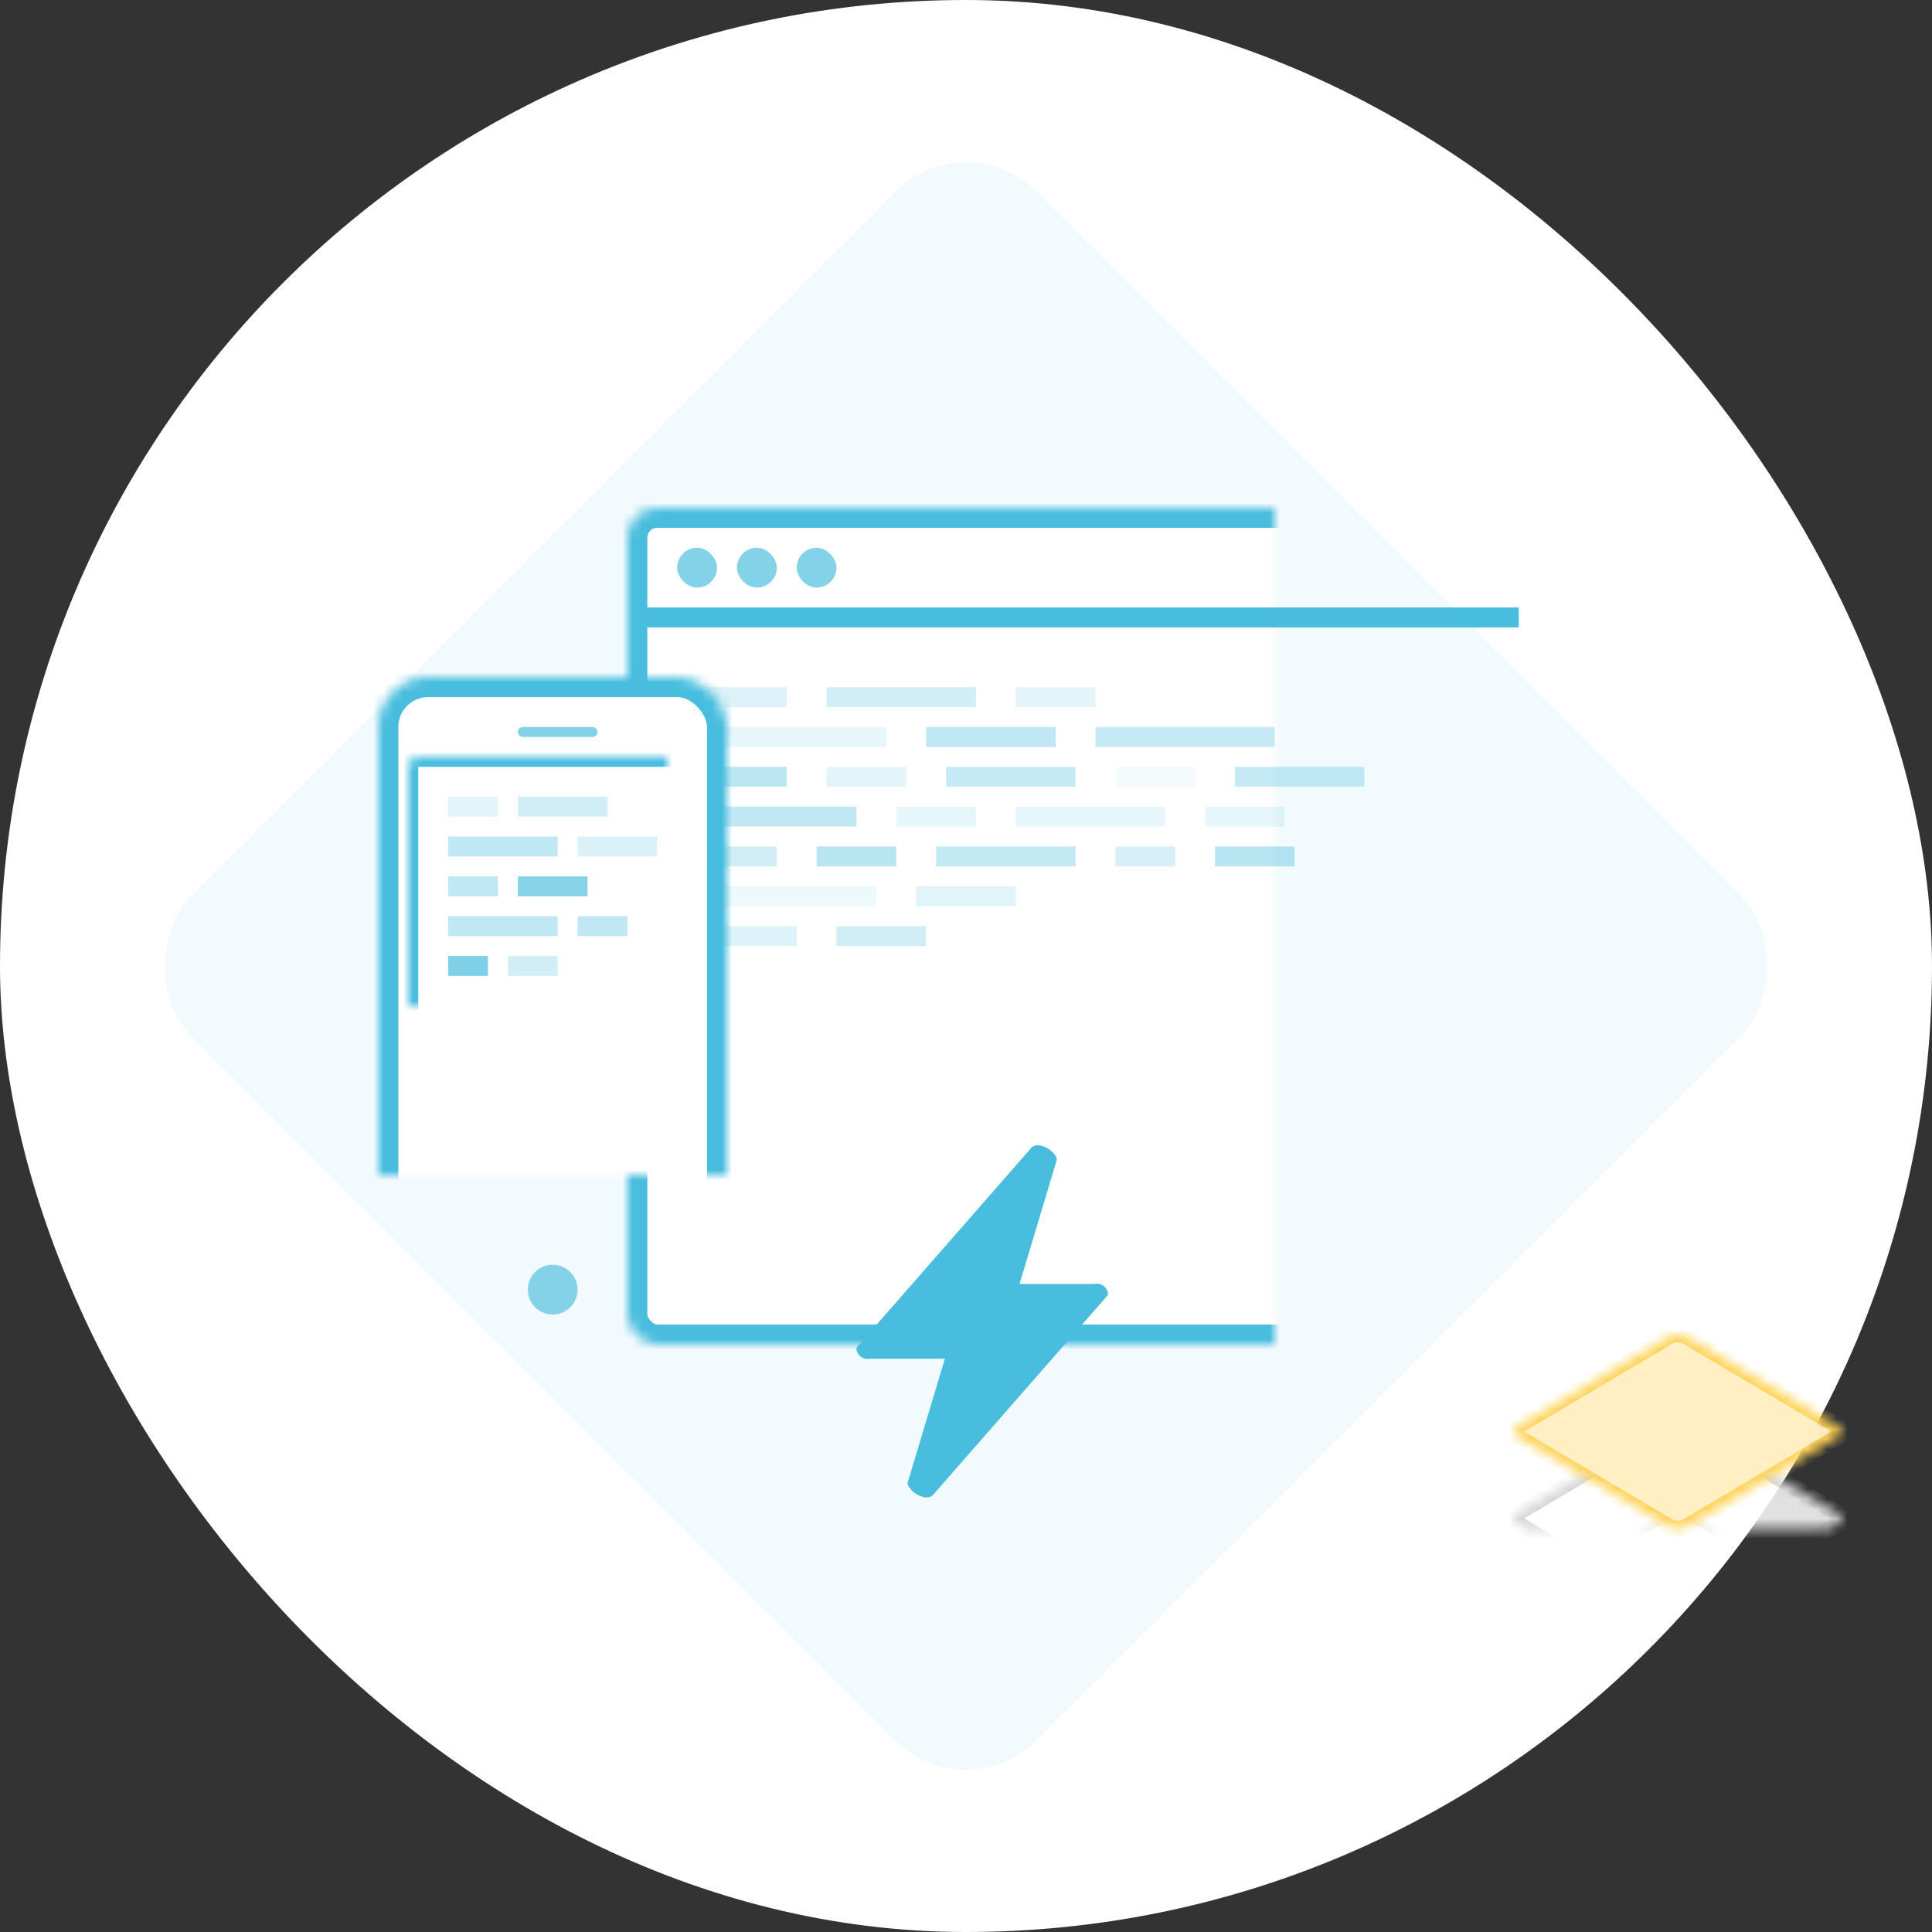 <?xml version="1.0" encoding="UTF-8"?>
<svg width="194px" height="194px" viewBox="0 0 194 194" version="1.1" xmlns="http://www.w3.org/2000/svg" xmlns:xlink="http://www.w3.org/1999/xlink">
    <rect x="0" y="0" width="194" height="194" fill="#333333" stroke="none"/>
    <!-- Generator: Sketch 41 (35326) - http://www.bohemiancoding.com/sketch -->
    <title>home-capture</title>
    <desc>Created with Sketch.</desc>
    <defs>
        <path d="M15.569,26.394 C16.069,26.099 16.878,26.098 17.378,26.394 L32.573,35.387 C33.072,35.682 33.073,36.161 32.573,36.457 L17.378,45.45 C16.879,45.745 16.069,45.745 15.569,45.45 L0.375,36.457 C-0.125,36.162 -0.125,35.682 0.375,35.387 L15.569,26.394 Z" id="path-1"></path>
        <mask id="mask-2" maskContentUnits="userSpaceOnUse" maskUnits="objectBoundingBox" x="0" y="0" width="32.948" height="19.499" fill="white">
            <use xlink:href="#path-1"></use>
        </mask>
        <path d="M15.569,17.67 C16.069,17.374 16.878,17.374 17.378,17.67 L32.573,26.662 C33.072,26.958 33.073,27.437 32.573,27.733 L17.378,36.725 C16.879,37.021 16.069,37.021 15.569,36.725 L0.375,27.733 C-0.125,27.437 -0.125,26.958 0.375,26.662 L15.569,17.67 Z" id="path-3"></path>
        <mask id="mask-4" maskContentUnits="userSpaceOnUse" maskUnits="objectBoundingBox" x="0" y="0" width="32.948" height="19.499" fill="white">
            <use xlink:href="#path-3"></use>
        </mask>
        <path d="M15.569,8.946 C16.069,8.65 16.878,8.65 17.378,8.946 L32.573,17.938 C33.072,18.234 33.073,18.713 32.573,19.009 L17.378,28.001 C16.879,28.297 16.069,28.297 15.569,28.001 L0.375,19.009 C-0.125,18.713 -0.125,18.234 0.375,17.938 L15.569,8.946 Z" id="path-5"></path>
        <mask id="mask-6" maskContentUnits="userSpaceOnUse" maskUnits="objectBoundingBox" x="0" y="0" width="32.948" height="19.499" fill="white">
            <use xlink:href="#path-5"></use>
        </mask>
        <path d="M15.569,0.222 C16.069,-0.074 16.878,-0.074 17.378,0.222 L32.573,9.214 C33.072,9.51 33.073,9.989 32.573,10.285 L17.378,19.277 C16.879,19.573 16.069,19.573 15.569,19.277 L0.375,10.285 C-0.125,9.989 -0.125,9.51 0.375,9.214 L15.569,0.222 Z" id="path-7"></path>
        <mask id="mask-8" maskContentUnits="userSpaceOnUse" maskUnits="objectBoundingBox" x="0" y="0" width="32.948" height="19.499" fill="white">
            <use xlink:href="#path-7"></use>
        </mask>
        <rect id="path-9" x="25" y="0" width="90" height="84" rx="3"></rect>
        <mask id="mask-10" maskContentUnits="userSpaceOnUse" maskUnits="objectBoundingBox" x="0" y="0" width="90" height="84" fill="white">
            <use xlink:href="#path-9"></use>
        </mask>
        <rect id="path-11" x="0" y="17" width="35" height="67" rx="5"></rect>
        <mask id="mask-12" maskContentUnits="userSpaceOnUse" maskUnits="objectBoundingBox" x="0" y="0" width="35" height="67" fill="white">
            <use xlink:href="#path-11"></use>
        </mask>
        <rect id="path-13" x="3" y="25" width="29" height="50" rx="1"></rect>
        <mask id="mask-14" maskContentUnits="userSpaceOnUse" maskUnits="objectBoundingBox" x="0" y="0" width="29" height="50" fill="white">
            <use xlink:href="#path-13"></use>
        </mask>
        <path d="M111.128,130.18 C111.527,129.959 110.956,128.681 109.878,128.93 L102.378,128.93 L106.128,116.43 C105.973,115.529 104.342,114.601 103.628,115.18 L86.128,135.18 C85.728,135.4 86.3,136.678 87.378,136.43 L94.878,136.43 L91.128,148.93 C91.283,149.831 92.913,150.758 93.628,150.18 L111.128,130.18 Z" id="path-15"></path>
        <mask id="mask-16" maskContentUnits="userSpaceOnUse" maskUnits="objectBoundingBox" x="-3" y="-3" width="31.255" height="41.359">
            <rect x="83" y="112" width="31.255" height="41.359" fill="white"></rect>
            <use xlink:href="#path-15" fill="black"></use>
        </mask>
    </defs>
    <g id="Page-1" stroke="none" stroke-width="1" fill="none" fill-rule="evenodd">
        <g id="Homepage" transform="translate(-133, -1402)">
            <g id="Group-10" transform="translate(80, 1402)">
                <g id="home-capture" transform="translate(53, 0)">
                    <rect id="Rectangle-3" fill="#FFFFFF" x="0" y="0" width="194" height="194" rx="97"></rect>
                    <g id="stack" transform="translate(152, 134)" stroke-width="1.6">
                        <use id="Rectangle" stroke="#D5D5D5" mask="url(#mask-2)" fill-opacity="0.85" fill="#FFFFFF" xlink:href="#path-1"></use>
                        <use id="Rectangle" stroke="#D5D5D5" mask="url(#mask-4)" fill-opacity="0.85" fill="#FFFFFF" xlink:href="#path-3"></use>
                        <use id="Rectangle" stroke="#D5D5D5" mask="url(#mask-6)" fill-opacity="0.85" fill="#FFFFFF" xlink:href="#path-5"></use>
                        <use id="Rectangle" stroke="#FFD358" mask="url(#mask-8)" fill="#FFEFC3" xlink:href="#path-7"></use>
                    </g>
                    <rect id="Rectangle-3" fill-opacity="0.099" fill="#84D2E8" transform="translate(97, 97) rotate(45) translate(-97, -97) " x="37" y="37" width="120" height="120" rx="10"></rect>
                    <g id="Capture-Data" transform="translate(38, 51)">
                        <use id="Rectangle-12" stroke="#48BDDE" mask="url(#mask-10)" stroke-width="4" fill="#FFFFFF" xlink:href="#path-9"></use>
                        <g id="Group-12" transform="translate(33, 18)" fill="#48BDDE">
                            <rect id="Rectangle-14" opacity="0.19" x="0" y="0" width="8" height="2"></rect>
                            <rect id="Rectangle-14" opacity="0.15" x="31" y="0" width="8" height="2"></rect>
                            <rect id="Rectangle-14" opacity="0.25" x="12" y="0" width="15" height="2"></rect>
                            <rect id="Rectangle-14" opacity="0.37" x="0" y="8" width="8" height="2"></rect>
                            <rect id="Rectangle-14" opacity="0.31" x="24" y="8" width="13" height="2"></rect>
                            <rect id="Rectangle-14" opacity="0.31" x="53" y="8" width="13" height="2"></rect>
                            <rect id="Rectangle-14" opacity="0.13" x="19" y="12" width="8" height="2"></rect>
                            <rect id="Rectangle-14" opacity="0.13" x="50" y="12" width="8" height="2"></rect>
                            <rect id="Rectangle-14" opacity="0.33" x="23" y="16" width="14" height="2"></rect>
                            <rect id="Rectangle-14" opacity="0.15" x="12" y="8" width="8" height="2"></rect>
                            <rect id="Rectangle-14" opacity="0.07" x="41" y="8" width="8" height="2"></rect>
                            <rect id="Rectangle-14" opacity="0.25" x="0" y="16" width="7" height="2"></rect>
                            <rect id="Rectangle-14" opacity="0.39" x="11" y="16" width="8" height="2"></rect>
                            <rect id="Rectangle-14" opacity="0.39" x="51" y="16" width="8" height="2"></rect>
                            <rect id="Rectangle-14" opacity="0.09" x="0" y="20" width="17" height="2"></rect>
                            <rect id="Rectangle-14" opacity="0.19" x="0" y="24" width="9" height="2"></rect>
                            <rect id="Rectangle-14" opacity="0.25" x="13" y="24" width="9" height="2"></rect>
                            <rect id="Rectangle-14" opacity="0.23" x="41" y="16" width="6" height="2"></rect>
                            <rect id="Rectangle-14" opacity="0.17" x="21" y="20" width="10" height="2"></rect>
                            <rect id="Rectangle-14" opacity="0.35" x="22" y="4" width="13" height="2"></rect>
                            <rect id="Rectangle-14" opacity="0.13" x="0" y="4" width="18" height="2"></rect>
                            <rect id="Rectangle-14" opacity="0.31" x="39" y="4" width="18" height="2"></rect>
                            <rect id="Rectangle-14" opacity="0.35" x="0" y="12" width="15" height="2"></rect>
                            <rect id="Rectangle-14" opacity="0.13" x="31" y="12" width="15" height="2"></rect>
                        </g>
                        <path d="M26.5,11 L113.5,11" id="Line" stroke="#48BDDE" stroke-width="2" stroke-linecap="square"></path>
                        <rect id="Rectangle-13" fill="#84D2E8" x="30" y="4" width="4" height="4" rx="2"></rect>
                        <rect id="Rectangle-13" fill="#84D2E8" x="36" y="4" width="4" height="4" rx="2"></rect>
                        <rect id="Rectangle-13" fill="#84D2E8" x="42" y="4" width="4" height="4" rx="2"></rect>
                        <use id="Rectangle-15" stroke="#48BDDE" mask="url(#mask-12)" stroke-width="4" fill="#FFFFFF" xlink:href="#path-11"></use>
                        <rect id="Rectangle-7" fill="#84D2E8" x="14" y="22" width="8" height="1" rx="0.5"></rect>
                        <circle id="Oval-2" fill="#84D2E8" cx="17.5" cy="78.5" r="2.5"></circle>
                        <use id="Rectangle-16" stroke="#48BDDE" mask="url(#mask-14)" stroke-width="2" fill="#FFFFFF" xlink:href="#path-13"></use>
                        <rect id="Rectangle-14" fill="#48BDDE" opacity="0.15" x="7" y="29" width="5" height="2"></rect>
                        <rect id="Rectangle-14" fill="#48BDDE" opacity="0.25" x="14" y="29" width="9" height="2"></rect>
                        <rect id="Rectangle-14" fill="#48BDDE" opacity="0.35" x="7" y="37" width="5" height="2"></rect>
                        <rect id="Rectangle-14" fill="#48BDDE" opacity="0.35" x="20" y="41" width="5" height="2"></rect>
                        <rect id="Rectangle-14" fill="#48BDDE" opacity="0.65" x="14" y="37" width="7" height="2"></rect>
                        <rect id="Rectangle-14" fill="#48BDDE" opacity="0.7" x="7" y="45" width="4" height="2"></rect>
                        <rect id="Rectangle-14" fill="#48BDDE" opacity="0.25" x="13" y="45" width="5" height="2"></rect>
                        <rect id="Rectangle-14" fill="#48BDDE" opacity="0.2" x="20" y="33" width="8" height="2"></rect>
                        <rect id="Rectangle-14" fill="#48BDDE" opacity="0.35" x="7" y="33" width="11" height="2"></rect>
                        <rect id="Rectangle-14" fill="#48BDDE" opacity="0.35" x="7" y="41" width="11" height="2"></rect>
                    </g>
                    <g id="Shape">
                        <use fill="#48BDDE" fill-rule="evenodd" xlink:href="#path-15"></use>
                        <use stroke="#FFFFFF" mask="url(#mask-16)" stroke-width="6" xlink:href="#path-15"></use>
                    </g>
                </g>
            </g>
        </g>
    </g>
</svg>